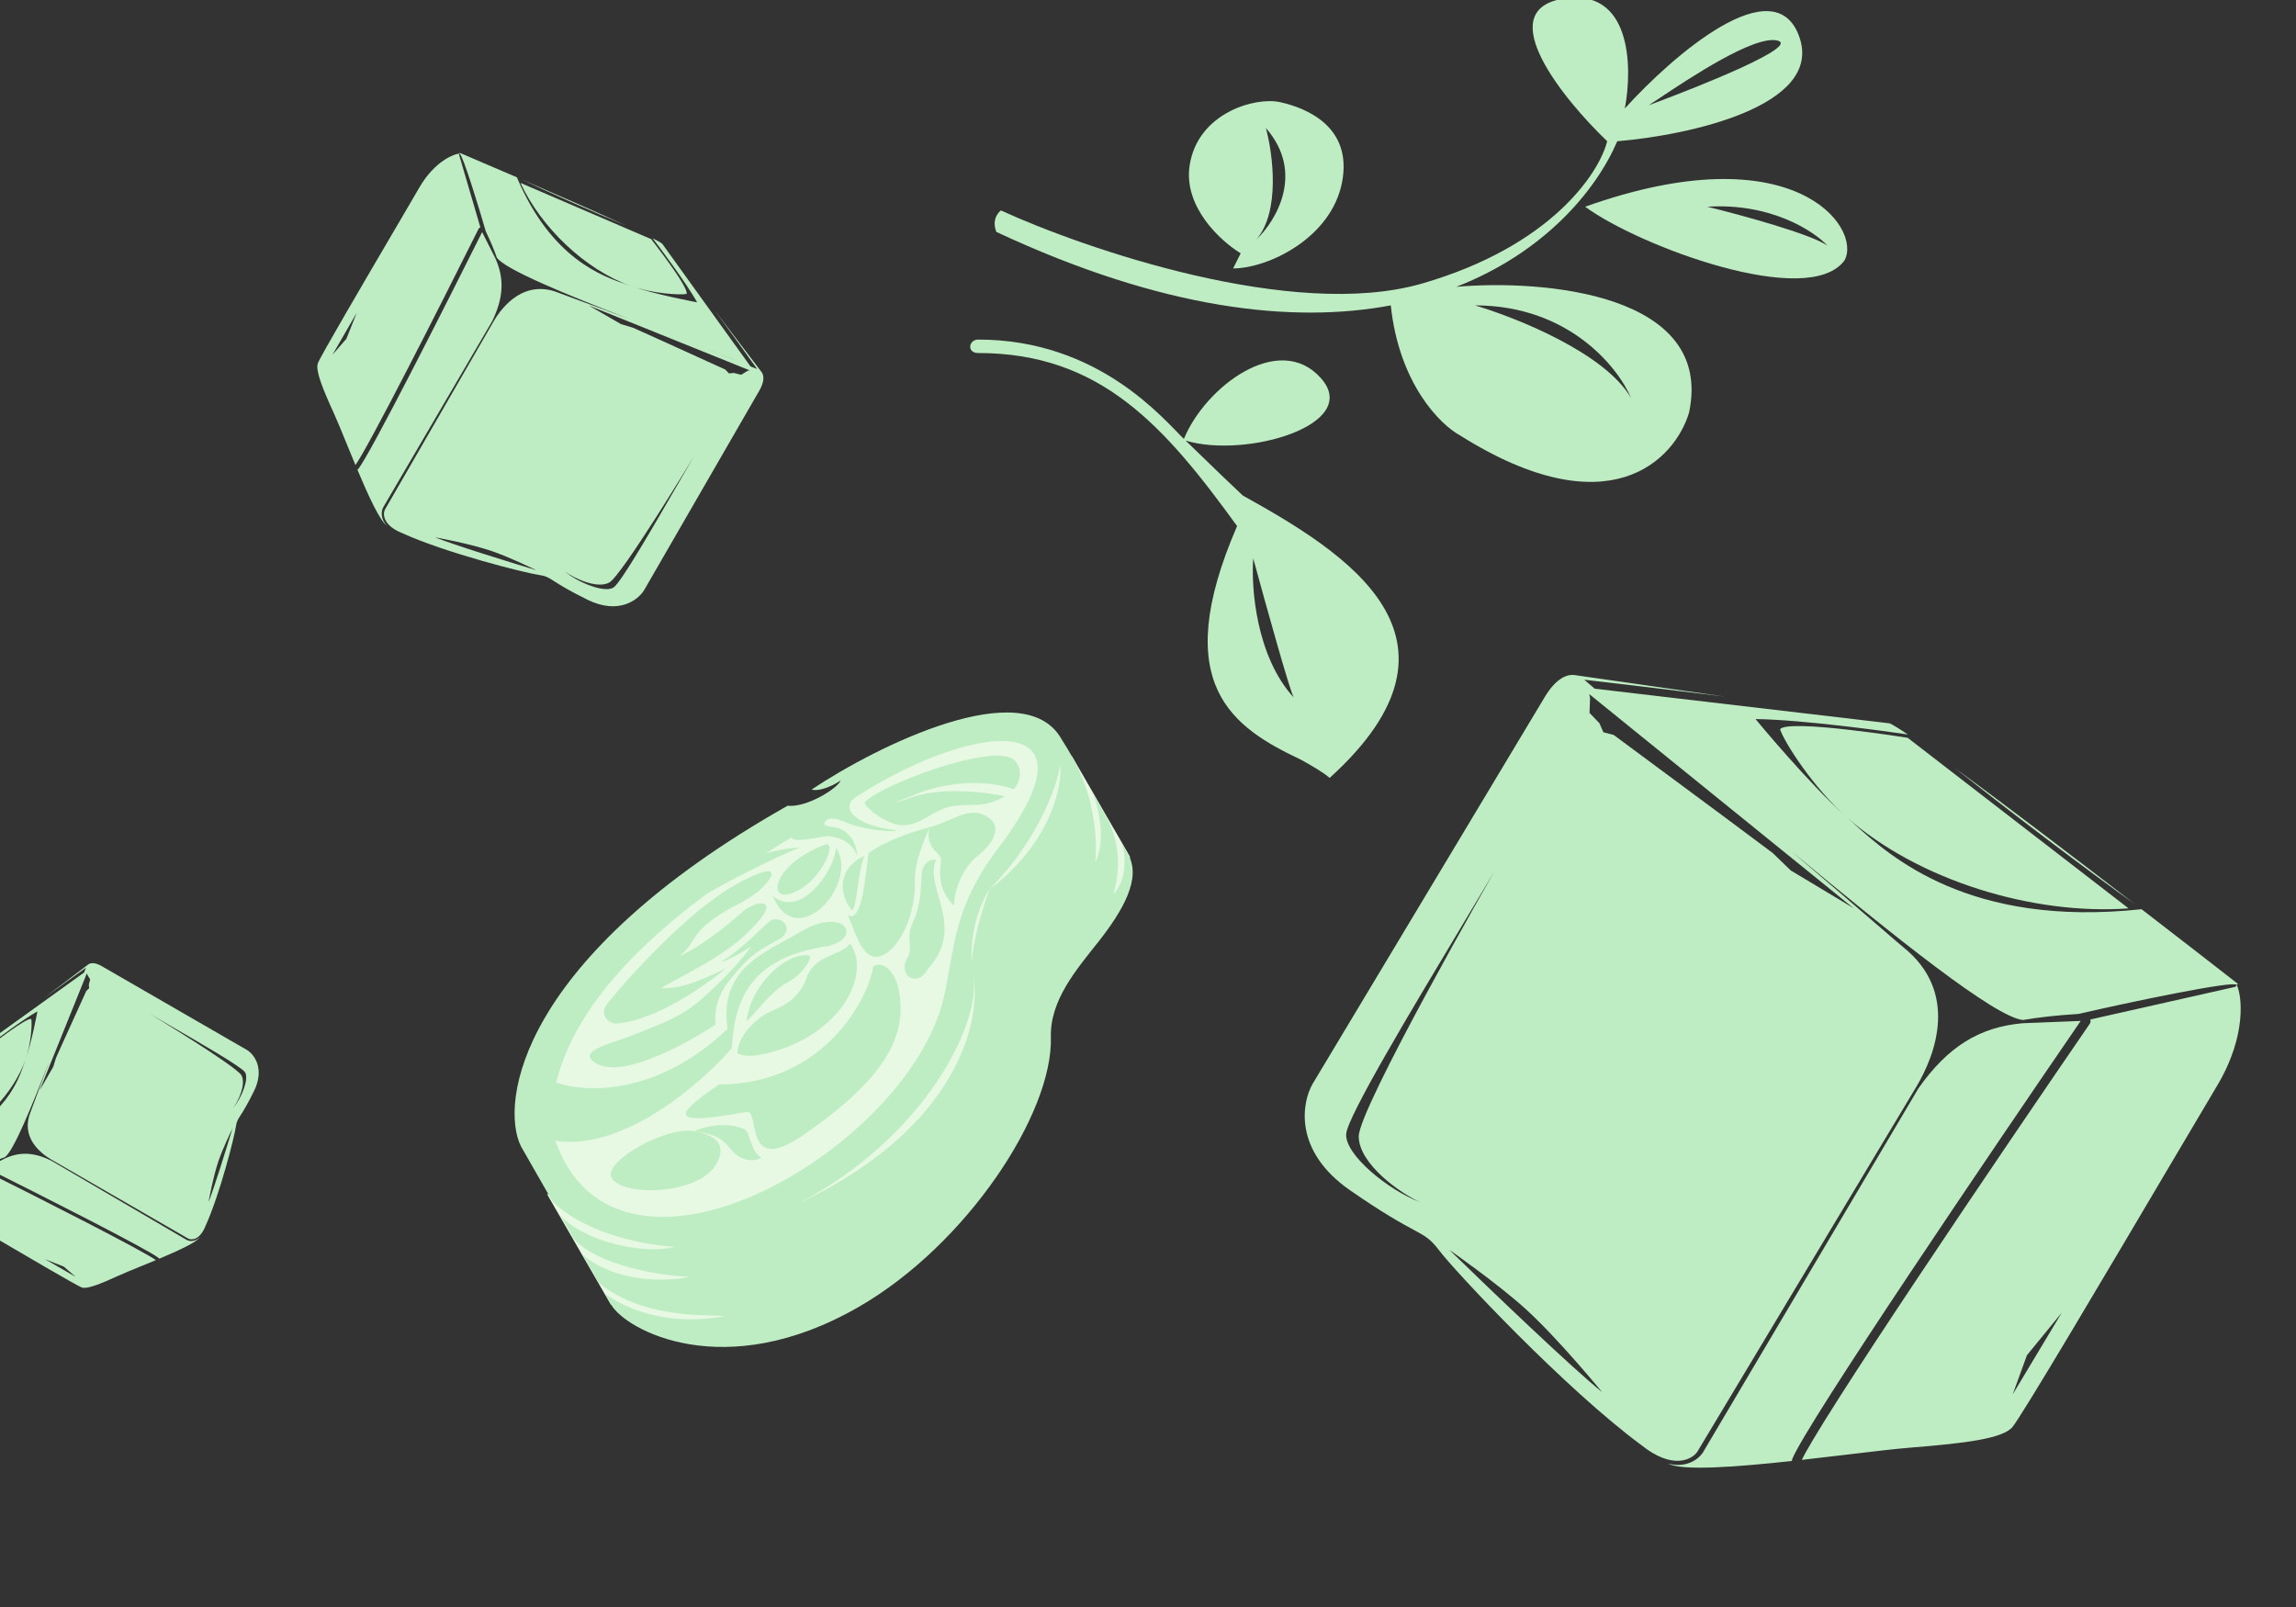 <svg width="240" height="168" viewBox="0 0 240 168" fill="none" xmlns="http://www.w3.org/2000/svg">
<rect x="0" y="0" width="240" height="168" fill="#333333" stroke="none"/>
<g clip-path="url(#clip0_2001_21339)">
<path fill-rule="evenodd" clip-rule="evenodd" d="M199.416 76.781C198.509 76.169 197.855 75.765 197.519 75.618L166.698 71.997C166.534 71.862 166.334 71.689 166.135 71.518L166.135 71.518L166.135 71.518L166.135 71.517L166.135 71.517C165.943 71.351 165.753 71.187 165.6 71.061L166.338 71.148L166.338 71.148C170.023 71.578 174.877 72.145 179.666 72.746C179.915 72.777 180.164 72.808 180.413 72.84L164.543 70.568C163.645 70.48 162.549 71.074 161.47 72.872L137.211 113.304C136.055 115.308 135.217 120.339 141.117 124.432C144.641 126.877 146.525 127.896 147.721 128.543C149.029 129.25 149.516 129.513 150.424 130.708C152.163 132.997 163.596 145.182 171.551 151.062C174.775 153.653 176.793 152.636 177.399 151.804L200.316 113.609C202.36 110.202 204.751 103.682 198.963 99.033C198.832 98.936 197.9 98.132 196.43 96.862L196.429 96.862C194.259 94.988 190.916 92.101 187.246 88.984C198.164 98.037 208.569 106.368 211.463 106.633C213.122 106.345 215.106 106.131 217.262 106.001C222.616 104.763 233.405 102.501 233.795 102.957L233.671 103.163L218.497 106.582C218.551 106.723 218.538 106.888 218.446 107.022C213.762 113.847 206.552 124.441 200.335 133.775C197.226 138.441 194.367 142.791 192.197 146.196C191.112 147.899 190.2 149.363 189.517 150.511C188.953 151.458 188.556 152.17 188.342 152.62C189.989 152.436 191.628 152.24 193.163 152.056C195.818 151.739 198.164 151.459 199.718 151.336C205.526 150.878 209.208 150.39 210.307 149.251C211.12 148.408 220.592 132.376 226.845 121.791L226.845 121.79L226.846 121.79L226.846 121.789L226.847 121.788L226.847 121.788L226.847 121.788L226.849 121.784C229.043 118.07 230.841 115.028 231.728 113.548C234.982 108.126 234.29 103.847 233.795 102.957L233.943 102.868C231.156 100.695 227.622 97.953 223.853 95.051C205.814 96.996 197.562 89.525 193.748 86.072C193.494 85.842 193.26 85.63 193.043 85.44C200.537 92.038 212.502 95.693 222.5 94.964L199.41 77.133C199.41 77.133 186.914 75.135 186.067 76.234C186.523 77.632 189.603 82.41 193.043 85.44C189.087 81.957 183.503 75.171 183.503 75.171C188.473 75.243 196.927 76.42 199.416 76.781ZM204.334 80.283C209.468 84.044 216.634 89.496 223.189 94.54C218.154 90.958 210.174 84.909 204.334 80.283ZM187.343 152.533C187.317 152.599 187.306 152.668 187.31 152.734C181.501 153.365 175.819 153.798 174.371 153.004C176.32 153.537 177.59 152.48 177.981 151.885L200.532 113.782C203.555 109.48 206.861 107.369 211.431 106.972L217.495 106.73C212.807 113.564 205.691 124.021 199.545 133.248C196.435 137.917 193.572 142.273 191.397 145.686C190.309 147.392 189.392 148.866 188.701 150.026C188.018 151.174 187.537 152.046 187.343 152.533ZM174.499 78.374C173.241 77.337 172.058 76.363 170.99 75.484C172.121 76.409 173.295 77.377 174.499 78.374ZM210.388 145.772L215.515 137.228L211.873 141.683L210.388 145.772ZM193.745 94.934L166.131 72.569L166.208 73.006L166.15 74.525L167.192 75.613L167.599 76.549L168.676 76.832L180.573 85.647L185.302 89.177L187.184 90.998L193.745 94.934ZM148.43 125.673C145.093 124.409 140.527 120.689 140.72 118.522C140.885 116.674 147.538 105.579 152.699 96.972C154.023 94.765 155.249 92.721 156.242 91.038C156.242 91.038 141.983 115.926 142.027 118.822C142.071 121.718 146.38 124.742 148.43 125.673ZM167.466 145.533C164.468 143.153 155.567 134.624 151.492 130.657C151.492 130.657 156.521 134.171 159.426 136.801C162.862 139.912 167.466 145.533 167.466 145.533Z" fill="#BFEDC3"/>
<path fill-rule="evenodd" clip-rule="evenodd" d="M68.223 24.911C68.721 25.164 69.063 25.355 69.211 25.469L78.454 38.313C78.554 38.353 78.681 38.4 78.807 38.446C78.928 38.49 79.049 38.535 79.142 38.572L78.921 38.264L78.921 38.264C77.818 36.728 76.364 34.704 74.91 32.717L74.684 32.408L79.624 38.921C79.885 39.299 79.892 39.935 79.357 40.861L67.336 61.683C66.728 62.694 64.693 64.313 61.408 62.696C59.446 61.73 58.526 61.142 57.941 60.768C57.302 60.36 57.064 60.209 56.307 60.099C54.856 59.89 46.594 57.809 42.004 55.718C40.051 54.922 40.005 53.771 40.225 53.294L51.582 33.625C52.595 31.87 54.91 29.191 58.415 30.62C58.491 30.655 59.08 30.871 60.01 31.213L60.01 31.213C61.383 31.716 63.497 32.492 65.795 33.357C59.057 30.73 52.768 28.153 51.933 26.929C51.651 26.117 51.255 25.18 50.78 24.187C50.007 21.494 48.345 16.124 48.045 16.062L47.984 16.169L50.215 23.779C50.138 23.79 50.068 23.837 50.031 23.911C48.147 27.688 45.209 33.525 42.586 38.606C41.275 41.147 40.044 43.498 39.062 45.309C38.572 46.214 38.145 46.983 37.802 47.572C37.52 48.057 37.301 48.41 37.153 48.617C36.828 47.837 36.51 47.059 36.212 46.329C35.696 45.067 35.24 43.951 34.91 43.228C33.677 40.526 32.983 38.763 33.219 37.992C33.394 37.42 38.198 29.229 41.369 23.821L41.37 23.821C42.483 21.922 43.395 20.367 43.835 19.605C45.447 16.813 47.526 16.062 48.045 16.062L48.048 15.975C49.707 16.679 51.803 17.576 54.03 18.538C57.627 27.061 63 28.892 65.484 29.737C65.649 29.794 65.802 29.846 65.94 29.895C61.144 28.187 56.553 23.758 54.403 19.12L68.067 25.001C68.067 25.001 72.051 30.077 71.77 30.727C71.035 30.87 68.142 30.679 65.94 29.895C68.472 30.797 72.879 31.607 72.879 31.607C71.617 29.409 69 25.932 68.223 24.911ZM65.441 23.584C62.494 22.226 58.294 20.383 54.426 18.71C57.269 20.067 61.935 22.125 65.441 23.584ZM37.439 49.041C37.416 49.069 37.388 49.091 37.358 49.105C38.514 51.852 39.728 54.492 40.44 54.942C39.72 54.205 39.877 53.377 40.045 53.055L51.451 33.571C52.621 31.159 52.744 29.162 51.79 27.027L50.397 24.262C48.51 28.044 45.609 33.804 43.016 38.828C41.705 41.37 40.471 43.725 39.488 45.539C38.996 46.447 38.567 47.22 38.22 47.815C37.878 48.404 37.608 48.834 37.439 49.041ZM75.837 37.263C76.298 37.446 76.724 37.618 77.134 37.784L73.68 36.414C74.454 36.718 75.181 37.005 75.837 37.263ZM34.75 37.094L37.291 32.694L36.206 35.42L34.75 37.094ZM61.534 31.932L78.339 38.708L78.125 38.782L77.462 39.184L76.719 38.989L76.201 39.039L75.808 38.629L68.934 35.506L66.19 34.271L64.912 33.883L61.534 31.932ZM59.045 59.742C60.434 60.917 63.223 62.032 64.141 61.41C64.924 60.879 68.224 55.167 70.784 50.736C71.44 49.599 72.048 48.547 72.552 47.688C72.552 47.688 64.986 60.204 63.684 60.901C62.382 61.598 59.967 60.426 59.045 59.742ZM45.48 56.171C47.283 56.918 53.288 58.776 56.065 59.611C56.065 59.611 53.254 58.238 51.363 57.594C49.125 56.832 45.48 56.171 45.48 56.171Z" fill="#BFEDC3"/>
<path fill-rule="evenodd" clip-rule="evenodd" d="M-0.964 109.118C-0.78 108.755 -0.641 108.506 -0.558 108.398L8.793 101.669C8.822 101.596 8.856 101.503 8.89 101.412C8.922 101.323 8.954 101.236 8.981 101.167L8.757 101.328L8.757 101.328C7.639 102.132 6.166 103.19 4.719 104.249L4.494 104.414L9.235 100.817C9.511 100.626 9.974 100.622 10.648 101.011L25.807 109.763C26.543 110.205 27.721 111.687 26.544 114.079C25.841 115.507 25.413 116.177 25.141 116.603C24.844 117.068 24.734 117.241 24.654 117.792C24.502 118.849 22.987 124.864 21.464 128.205C20.885 129.627 20.047 129.661 19.7 129.5L5.38 121.232C4.102 120.495 2.152 118.809 3.193 116.258C3.218 116.203 3.375 115.773 3.624 115.096L3.624 115.096C3.99 114.097 4.555 112.558 5.185 110.885C3.272 115.79 1.397 120.369 0.505 120.976C-0.086 121.182 -0.768 121.47 -1.491 121.816C-3.452 122.379 -7.361 123.589 -7.406 123.807L-7.329 123.852L-1.787 122.227C-1.779 122.283 -1.745 122.334 -1.691 122.361C1.059 123.733 5.308 125.872 9.007 127.781C10.857 128.736 12.569 129.632 13.887 130.346C14.546 130.703 15.105 131.014 15.534 131.264C15.888 131.47 16.145 131.629 16.295 131.737C15.727 131.973 15.161 132.205 14.629 132.422L14.629 132.422C13.71 132.798 12.898 133.129 12.371 133.37C10.404 134.268 9.121 134.773 8.559 134.601C8.143 134.474 2.179 130.976 -1.758 128.667C-3.14 127.857 -4.272 127.193 -4.827 126.872C-6.86 125.699 -7.406 124.185 -7.406 123.807L-7.47 123.805C-6.957 122.598 -6.304 121.071 -5.604 119.451C0.602 116.832 1.935 112.92 2.55 111.111C2.591 110.991 2.629 110.88 2.665 110.779C1.422 114.271 -1.803 117.613 -5.179 119.178L-0.898 109.231C-0.898 109.231 2.798 106.33 3.271 106.535C3.375 107.07 3.236 109.176 2.665 110.779C3.322 108.936 3.912 105.728 3.912 105.728C2.31 106.647 -0.223 108.554 -0.964 109.118ZM-1.922 111.123C-2.913 113.274 -4.263 116.351 -5.487 119.181C-4.496 117.108 -2.987 113.686 -1.922 111.123ZM16.604 131.528C16.624 131.545 16.64 131.565 16.651 131.588C18.65 130.746 20.572 129.862 20.899 129.344C20.363 129.868 19.76 129.754 19.526 129.631L5.341 121.327C3.585 120.476 2.131 120.386 0.576 121.081L-1.436 122.095C1.317 123.468 5.511 125.58 9.169 127.468C11.02 128.423 12.734 129.321 14.055 130.037C14.715 130.394 15.278 130.707 15.711 130.959C16.14 131.209 16.453 131.405 16.604 131.528ZM7.41 105.144L8.029 103.574C7.828 104.078 7.622 104.604 7.41 105.144ZM7.906 133.486L4.702 131.637L6.687 132.427L7.906 133.486ZM4.148 113.987L9.08 101.752L9.134 101.908L9.427 102.391L9.285 102.932L9.321 103.309L9.023 103.595L6.75 108.599L5.851 110.597L5.568 111.527L4.148 113.987ZM24.394 115.799C25.249 114.787 26.061 112.757 25.608 112.089C25.222 111.519 21.063 109.116 17.837 107.253C17.01 106.775 16.243 106.332 15.618 105.965C15.618 105.965 24.73 111.474 25.238 112.422C25.745 113.37 24.892 115.128 24.394 115.799ZM21.794 125.675C22.338 124.362 23.69 119.99 24.298 117.968C24.298 117.968 23.299 120.015 22.83 121.392C22.275 123.021 21.794 125.675 21.794 125.675Z" fill="#BFEDC3"/>
<path d="M118.114 89.555L112.089 79.12L110.144 77.524L109.238 82.269L106.602 87.565L103.405 91.778L101.559 95.339L100.583 101.403L99.688 107.166L94.919 114.972L85.556 123.129L75.433 128.973L65.823 128.061L57.164 124.808L63.84 136.37L71.638 139.352L79.219 138.301L94.65 127.026L104.861 113.134L109.936 101.76L115.335 95.765L117.845 92.524L118.114 89.555Z" fill="#E7F9E3"/>
<path fill-rule="evenodd" clip-rule="evenodd" d="M110.92 77.205C110.92 77.205 112.029 78.927 112.596 80.107C114.406 83.879 114.694 87.564 114.494 90.126C115.597 88.005 114.891 84.656 114.271 83.01L115.546 85.217C117.484 88.575 116.826 91.941 116.4 93.455C117.805 91.956 117.708 89.406 117.235 88.143L117.928 89.343C119.34 91.79 117.386 95.201 114.818 98.451C112.522 101.356 109.738 104.563 109.847 108.435C110.071 116.396 101.062 130.104 89.788 136.613C75.696 144.75 65.401 139.019 63.892 136.405C63.759 136.175 63.54 135.792 63.253 135.287C67.107 137.874 71.577 138.381 75.825 137.575C72.843 137.446 67.034 137.693 62.591 134.123L60.903 131.149C63.245 133.291 67.779 134.311 72.093 133.492C69.119 133.364 62.582 132.363 59.988 129.537C59.526 128.723 59.049 127.883 58.571 127.043C60.804 129.616 66.995 131.254 70.564 130.345C68.027 130.236 61.461 129.204 57.761 125.619C56.521 123.44 55.331 121.355 54.445 119.821C52.251 115.32 54.168 100.16 82.324 84.236C84.394 84.443 87.632 82.35 87.865 81.592C87.146 82.119 85.641 82.78 84.833 82.543C91.843 77.87 107.014 70.44 110.92 77.205ZM103.428 92.98C102.655 94.117 101.33 97.117 101.586 100.727C101.622 98.487 102.751 94.825 103.428 92.98ZM110.836 79.94C111.041 82.252 109.846 88.098 103.428 92.98C108.575 87.757 110.511 82.111 110.836 79.94ZM101.733 101.955C102.615 107.139 96.473 119.001 83.528 125.771C100.194 117.901 102.609 106.614 101.733 101.955Z" fill="#BFEDC3"/>
<path d="M98.659 104.245C99.814 99.194 99.565 94.975 104.336 88.681C116.426 72.735 99.291 76.048 87.404 84.751C77.508 90.582 57.397 102.267 57.6 117.808C63.109 138.741 94.948 120.481 98.659 104.245Z" fill="#E7F9E3"/>
<path d="M74.862 121.723C75.881 119.979 75.22 118.757 72.653 118.257C69.73 117.687 63.338 121.265 63.88 122.978C64.557 125.119 72.915 125.054 74.862 121.723Z" fill="#BFEDC3"/>
<path d="M86.173 88.326C87.605 87.78 86.081 91.657 83.455 93.079C79.988 94.956 80.444 90.508 86.173 88.326Z" fill="#BFEDC3"/>
<path d="M93.757 86.81C88.963 86.235 88.103 84.413 89.279 83.43C87.705 82.836 83.804 85.248 82.832 86.944C81.861 88.641 85.783 87.319 86.696 87.432C87.426 87.522 88.996 87.815 89.614 89.523C89.469 87.526 88.266 86.545 87.01 86.451C85.439 86.335 86.504 85.576 86.789 85.571C87.482 85.56 87.659 85.693 89.023 86.2C90.184 86.632 93.176 87.087 93.757 86.81Z" fill="#BFEDC3"/>
<path d="M80.778 93.663C83.293 99.791 89.895 92.253 87.389 88.632C87.211 91.149 83.621 96.067 80.778 93.663Z" fill="#BFEDC3"/>
<path d="M83.626 88.597C83.427 88.584 75.921 91.926 71.037 95.21C72.69 93.216 77.288 88.917 83.626 88.597Z" fill="#BFEDC3"/>
<path fill-rule="evenodd" clip-rule="evenodd" d="M80.621 96.217C81.629 95.635 83.342 97.217 81.213 98.322C78.733 99.609 77.932 100.39 76.251 102.49C74.335 104.884 74.816 107.101 74.816 107.101C74.816 107.101 65.05 113.668 61.922 110.889C60.609 109.722 64.35 108.977 66.534 108.066C68.485 107.251 70.942 106.484 73.01 104.721C76.728 101.551 78.538 98.923 78.538 98.923C78.538 98.923 76.678 100.2 75.319 100.605C78.549 98.5 79.614 96.798 80.621 96.217Z" fill="#BFEDC3"/>
<path d="M75.159 113.374C69.752 117.028 70.641 117.571 78.032 116.246C79.511 115.981 77.636 123.006 83.877 118.725C92.995 112.469 94.978 107.87 93.86 103.11C93.59 101.959 92.51 100.292 91.285 101.031C90.784 104.392 86.121 113.349 75.159 113.374Z" fill="#BFEDC3"/>
<path d="M63.451 104.978C65.575 102.25 71.908 95.362 76.538 92.689C83.051 88.929 80.637 92.753 77.493 94.344C71.533 97.361 73.084 98.576 70.961 99.955C72.721 99.31 75.743 97.018 77.647 95.299C78.791 94.265 81.29 93.79 79.477 96.062C76.759 99.466 72.874 101.142 69.078 103.313C70.817 103.333 72.255 102.998 75.855 101.256C72.092 104.323 67.581 106.826 64.379 107.001C63.693 107.039 62.57 106.111 63.451 104.978Z" fill="#BFEDC3"/>
<path fill-rule="evenodd" clip-rule="evenodd" d="M90.445 83.844C91.737 82.203 103.734 77.611 105.951 79.401C106.778 80.069 106.882 81.437 105.973 82.498C101.686 81.064 97.085 82.371 95.321 83.204C94.045 83.69 92.273 84.394 95.391 83.324C98.508 82.253 103.139 82.821 105.065 83.239C103.52 84.132 102.487 84.143 101.358 84.155C100.804 84.161 100.227 84.167 99.555 84.278C98.665 84.424 97.905 84.858 97.159 85.284C96.192 85.835 95.249 86.374 94.077 86.257C92.416 86.091 90.026 84.086 90.445 83.844Z" fill="#BFEDC3"/>
<path d="M84.584 99.894C82.203 99.509 78.444 102.943 78.035 106.777C78.964 105.944 80.692 103.484 82.464 102.626C84.085 101.69 84.994 99.96 84.584 99.894Z" fill="#BFEDC3"/>
<path d="M88.883 98.643C91.221 102.139 87.481 108.712 79.473 110.265C78.27 110.498 77.416 110.328 77.074 110.099C77.183 107.877 79.655 106.131 80.415 105.803C82.49 104.909 83.651 104.206 84.441 101.863C85.579 99.735 87.68 99.994 88.883 98.643Z" fill="#BFEDC3"/>
<path d="M77.805 118.04C78.423 118.307 78.401 120.319 79.586 121.042C78.627 121.596 77.26 121.212 76.466 120.237C75.475 119.018 74.941 118.647 72.653 118.257C72.924 118.025 75.588 117.083 77.805 118.04Z" fill="#BFEDC3"/>
<path d="M97.856 89.865C96.531 92.805 101.078 96.832 96.979 101.309C95.938 103.301 93.741 102.043 94.876 100.077C95.525 98.951 94.56 98.228 95.452 96.338C96.344 94.448 96.224 92.581 96.354 91.307C96.45 90.366 97.003 89.829 97.856 89.865Z" fill="#BFEDC3"/>
<path fill-rule="evenodd" clip-rule="evenodd" d="M99.271 85.695C100.733 85.065 101.943 84.543 103.299 85.443C104.761 86.413 103.908 88.148 102.106 89.554C101.099 90.339 99.821 92.328 99.713 94.661C98.577 93.559 98.241 92.369 98.26 91.118C98.274 90.162 98.666 89.883 97.885 89.112C96.593 87.836 97.205 86.466 97.205 86.466C97.205 86.466 95.516 89.856 95.626 92.207C95.736 94.559 94.681 98.382 92.54 99.714C90.398 101.047 89.588 97.996 88.629 95.655C90.137 96.688 90.524 91.048 90.781 89.19C92.88 87.698 95.691 86.88 97.205 86.466C97.962 86.259 98.64 85.967 99.271 85.695ZM90.415 89.463C89.655 90.425 89.561 96.134 88.885 94.963C87.285 92.689 88.235 90.319 90.415 89.463Z" fill="#BFEDC3"/>
<path d="M83.742 97.366C88.225 94.778 90.275 97.952 86.572 98.906C78.7 100.054 76.79 104.157 76.496 109.569C73.259 113.333 64.981 120.531 57.772 119.212C56.855 118.806 55.592 117.01 57.87 113.068C60.775 114.232 68.478 114.763 76.05 107.567C75.093 101.042 80.265 99.493 83.742 97.366Z" fill="#BFEDC3"/>
<path fill-rule="evenodd" clip-rule="evenodd" d="M128.898 28.062L129.688 26.482C127.625 25.231 123.671 21.637 124.356 17.266C125.212 11.803 131.202 10.091 133.835 10.684C136.468 11.276 141.405 13.185 140.286 19.044C139.167 24.902 132.518 28.062 128.898 28.062ZM132.321 13.383C133.045 16.038 133.861 22.085 131.333 25.034C133.374 23.103 136.428 18.07 132.321 13.383Z" fill="#BFEDC3"/>
<path fill-rule="evenodd" clip-rule="evenodd" d="M165.695 21.611C171.224 25.692 189.063 32.406 192.815 27.206C194.658 23.783 187.483 13.844 165.695 21.611ZM178.465 21.611C181.954 22.467 189.353 24.481 191.038 25.692C189.611 24.156 185.1 21.19 178.465 21.611Z" fill="#BFEDC3"/>
<path fill-rule="evenodd" clip-rule="evenodd" d="M104.625 22C113.358 25.994 135.165 33.539 148.646 29.642C162.127 25.745 167.165 18.1 167.999 14.765C163.391 10.355 155.992 1.205 163.259 -0.112C170.526 -1.428 170.676 6.976 169.842 11.342C174.845 5.813 185.495 -3.429 188.076 3.838C190.656 11.105 176.468 14.151 169.052 14.765C166.852 19.898 161.447 26.393 152.231 29.983C161.436 29.189 179.189 30.708 176.556 43.136C175.086 48.029 168.236 55.353 152.595 45.506C150.549 44.395 146.242 40.124 145.379 31.925C135.197 33.834 121.614 32.41 104.147 24.244C103.562 22.75 104.625 22 104.625 22ZM173.456 10.268C176.638 8.148 183.35 3.678 185.772 4.233C188.172 4.783 178.338 8.779 172.343 11.003C172.629 10.819 173.008 10.566 173.456 10.268ZM154.175 31.925C158.494 33.199 167.806 36.921 170.5 41.622C169.14 38.39 163.97 31.925 154.175 31.925Z" fill="#BFEDC3"/>
<path fill-rule="evenodd" clip-rule="evenodd" d="M129.907 51.802C140.527 57.705 155.182 66.646 138.989 81.325C138.261 80.703 137.206 80.107 136.013 79.434C128.875 76.062 122.12 71.597 129.313 54.995C121.719 44.531 115.062 36.906 102.25 36.906C101.031 36.906 101.25 35.5 102.25 35.5C114.875 35.5 121.65 43.868 123.752 45.887C125.988 40.44 133.685 34.619 138.068 39.526C142.426 44.405 130.2 47.966 123.931 46.059C124.529 46.634 125.133 47.22 125.748 47.816C127.07 49.099 128.442 50.429 129.907 51.802ZM131 58.375C130.771 61.438 131.3 68.638 135.25 72.938C134.913 72.55 132.276 63.068 131 58.375Z" fill="#BFEDC3"/>
</g>
<defs>
<clipPath id="clip0_2001_21339">
<rect width="240" height="168" fill="white"/>
</clipPath>
</defs>
</svg>
